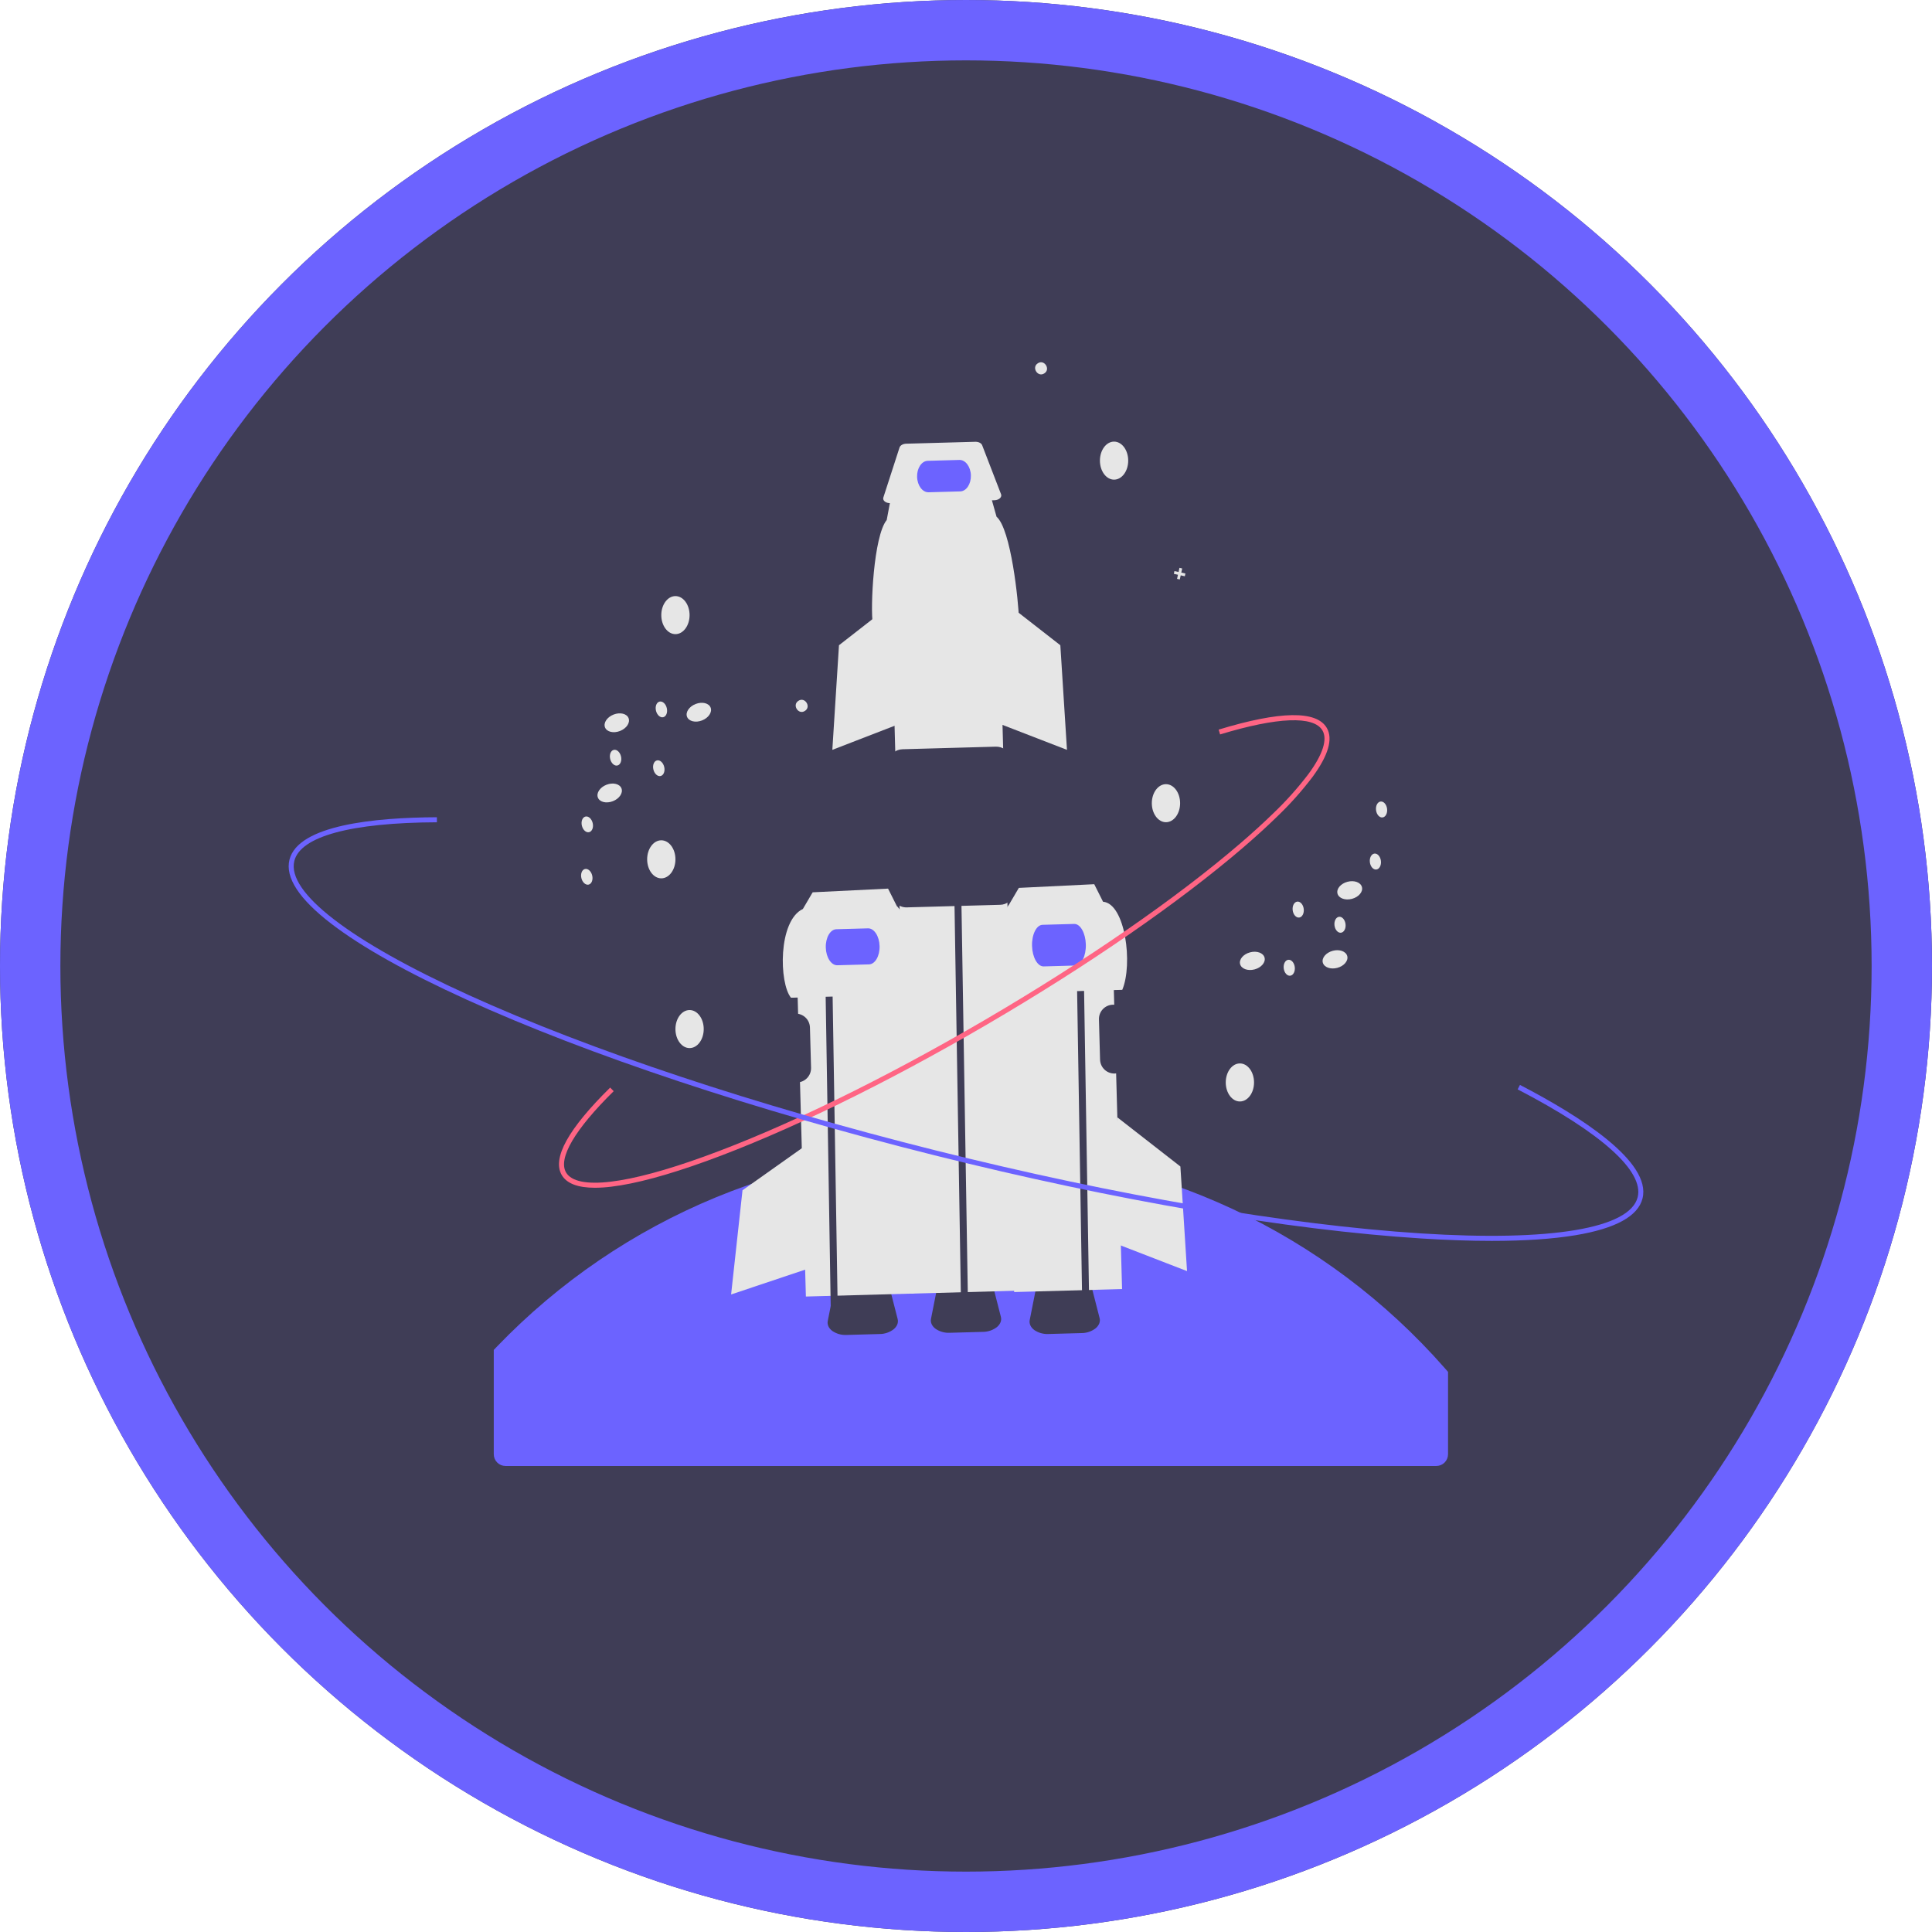 <svg width="1024" height="1024" viewBox="0 0 1024 1024" fill="none" xmlns="http://www.w3.org/2000/svg">
<circle cx="512" cy="512" r="512" fill="#3F3D56"/>
<circle cx="512" cy="512" r="496" stroke="#6C63FF" stroke-width="32"/>
<g clip-path="url(#clip0_815_4)">
<path d="M767.489 727.122V770.769C767.487 772.421 766.832 774.005 765.668 775.173C764.504 776.341 762.925 776.998 761.278 777H267.919C266.273 776.996 264.695 776.339 263.531 775.171C262.367 774.003 261.711 772.421 261.708 770.769V715.48C262.293 714.857 262.879 714.243 263.482 713.629C296.254 679.555 335.71 652.663 379.362 634.65C423.014 616.636 469.914 607.892 517.103 608.97C564.292 610.047 610.747 620.921 653.537 640.908C696.326 660.894 734.522 689.559 765.715 725.093C766.318 725.76 766.904 726.446 767.489 727.122Z" fill="#6C63FF"/>
<path d="M466.264 707.058L448.666 707.546C445.993 707.684 443.349 706.94 441.137 705.428C439.226 704.003 438.349 702.075 438.733 700.139L442.196 682.683C442.849 679.39 446.872 676.901 451.762 676.765L461.48 676.496C466.37 676.361 470.524 678.624 471.357 681.876L475.775 699.114C476.265 701.025 475.496 702.998 473.666 704.528C471.54 706.159 468.941 707.048 466.264 707.058V707.058Z" fill="#3F3D56"/>
<path d="M573.304 706.559L555.706 707.047C553.033 707.185 550.388 706.441 548.176 704.929C546.265 703.504 545.389 701.576 545.773 699.64L549.236 682.184C549.888 678.891 553.912 676.402 558.801 676.266L568.52 675.997C573.409 675.862 577.563 678.125 578.396 681.377L582.814 698.614C583.305 700.526 582.535 702.499 580.706 704.029C578.58 705.66 575.98 706.549 573.304 706.559V706.559Z" fill="#3F3D56"/>
<path d="M405.158 558.364C404.354 558.017 403.692 557.405 403.282 556.629C402.872 555.853 402.739 554.96 402.904 554.097C403.069 553.235 403.523 552.455 404.19 551.886C404.857 551.318 405.698 550.995 406.573 550.97L606.638 545.429C607.143 545.415 607.645 545.501 608.116 545.681C608.588 545.862 609.019 546.134 609.386 546.482C609.752 546.83 610.047 547.246 610.253 547.708C610.459 548.17 610.572 548.669 610.586 549.175V549.175C610.613 550.196 610.235 551.187 609.535 551.929C608.834 552.671 607.869 553.105 606.851 553.134L606.851 553.134L406.785 558.675C406.226 558.692 405.671 558.586 405.158 558.364Z" fill="#3F3D56"/>
<path d="M478.992 491.932L421.804 493.516L427.136 687.185L484.324 685.601L478.992 491.932Z" fill="#E6E6E6"/>
<path d="M480.443 488.452L469.45 518.49L469.46 655.341L482.855 659.194L480.443 488.452Z" fill="#E6E6E6"/>
<path d="M450.1 441.319C439.401 441.624 431.238 460.196 431.434 467.443L431.795 480.564L470.536 479.491L470.175 466.37C469.972 459.123 460.799 441.031 450.1 441.319Z" fill="#3F3D56"/>
<path d="M422.546 573.719C420.547 573.772 418.609 573.027 417.156 571.649C415.704 570.27 414.856 568.37 414.798 566.365L414.21 545.012C414.155 543.007 414.897 541.061 416.271 539.604C417.646 538.146 419.542 537.297 421.542 537.241C423.541 537.186 425.481 537.929 426.934 539.309C428.387 540.688 429.234 542.589 429.289 544.595L429.877 565.948C429.93 567.953 429.188 569.897 427.814 571.354C426.439 572.81 424.545 573.661 422.546 573.719V573.719Z" fill="#3F3D56"/>
<path d="M437.058 493.975L436.788 479.863L440.477 479.771L440.748 493.838L444.092 698.854L440.402 698.956" fill="#3F3D56"/>
<path d="M485.55 526.974L419.231 528.811C412.897 521.063 412.322 488.054 425.541 481.772L430.725 472.942L470.693 470.985L475.364 480.282C481.94 485.894 485.331 518.697 485.55 526.974Z" fill="#E6E6E6"/>
<path d="M460.589 511.143L443.818 511.607C440.582 511.697 437.83 507.486 437.685 502.221C437.54 496.956 440.056 492.599 443.292 492.509L460.063 492.044C463.299 491.955 466.051 496.166 466.196 501.431C466.34 506.696 463.825 511.053 460.589 511.143Z" fill="#6C63FF"/>
<path d="M428.112 606.372L393.543 630.866L387.503 686.093L427.831 672.577L428.112 606.372Z" fill="#E6E6E6"/>
<path d="M589.386 489.56L532.198 491.144L537.53 684.813L594.718 683.229L589.386 489.56Z" fill="#E6E6E6"/>
<path d="M533.568 489.1L545.335 518.841L548.865 655.647L535.574 659.847L533.568 489.1Z" fill="#E6E6E6"/>
<path d="M617.985 435.791C622.125 435.791 625.481 431.277 625.481 425.709C625.481 420.141 622.125 415.627 617.985 415.627C613.846 415.627 610.49 420.141 610.49 425.709C610.49 431.277 613.846 435.791 617.985 435.791Z" fill="#E6E6E6"/>
<path d="M657.17 583.803C661.309 583.803 664.665 579.29 664.665 573.721C664.665 568.153 661.309 563.64 657.17 563.64C653.03 563.64 649.674 568.153 649.674 573.721C649.674 579.29 653.03 583.803 657.17 583.803Z" fill="#E6E6E6"/>
<path d="M365.492 555.509C369.631 555.509 372.987 550.996 372.987 545.428C372.987 539.859 369.631 535.346 365.492 535.346C361.352 535.346 357.996 539.859 357.996 545.428C357.996 550.996 361.352 555.509 365.492 555.509Z" fill="#E6E6E6"/>
<path d="M559.378 438.977C548.679 439.282 540.516 457.854 540.712 465.101L541.073 478.222L579.813 477.149L579.452 464.028C579.249 456.781 570.077 438.689 559.378 438.977Z" fill="#3F3D56"/>
<path d="M570.455 498.393L570.185 484.281L573.874 484.188L574.145 498.255L577.489 703.272L573.799 703.374" fill="#3F3D56"/>
<path d="M594.827 524.633L528.509 526.47C527.353 519.46 528.849 486.745 534.819 479.431L540.003 470.602L579.971 468.645L584.642 477.941C596.442 478.906 600.57 511.053 594.827 524.633Z" fill="#E6E6E6"/>
<path d="M569.947 511.748L553.177 512.213C549.94 512.303 547.171 507.43 547.003 501.353C546.836 495.276 549.334 490.258 552.57 490.168L569.34 489.703C572.577 489.614 575.346 494.486 575.514 500.563C575.681 506.64 573.184 511.659 569.947 511.748Z" fill="#6C63FF"/>
<path d="M592.212 592.215L625.631 618.264L629.151 673.711L589.481 658.363L592.212 592.215Z" fill="#E6E6E6"/>
<path d="M357.996 336.107C362.136 336.107 365.492 331.593 365.492 326.025C365.492 320.457 362.136 315.943 357.996 315.943C353.856 315.943 350.5 320.457 350.5 326.025C350.5 331.593 353.856 336.107 357.996 336.107Z" fill="#E6E6E6"/>
<path d="M590.478 254.223C594.618 254.223 597.974 249.709 597.974 244.141C597.974 238.573 594.618 234.06 590.478 234.06C586.338 234.06 582.982 238.573 582.982 244.141C582.982 249.709 586.338 254.223 590.478 254.223Z" fill="#E6E6E6"/>
<path d="M350.5 465.539C354.64 465.539 357.996 461.025 357.996 455.457C357.996 449.889 354.64 445.375 350.5 445.375C346.361 445.375 343.005 449.889 343.005 455.457C343.005 461.025 346.361 465.539 350.5 465.539Z" fill="#E6E6E6"/>
<path d="M426.621 376.798C423.194 379.088 419.687 373.637 423.18 371.448C426.606 369.158 430.114 374.609 426.621 376.798Z" fill="#E6E6E6"/>
<path d="M553.51 197.9C550.083 200.19 546.576 194.739 550.069 192.551C553.495 190.261 557.003 195.712 553.51 197.9Z" fill="#E6E6E6"/>
<path d="M628.293 303.967L626.113 303.488L626.591 301.3L625.137 300.98L624.659 303.168L622.479 302.689L622.16 304.147L624.34 304.627L623.863 306.814L625.316 307.133L625.795 304.946L627.975 305.425L628.293 303.967Z" fill="#E6E6E6"/>
<path d="M497.914 209.081C487.215 209.385 479.052 227.957 479.249 235.205L479.61 248.325L518.35 247.252L517.989 234.132C517.786 226.885 508.614 208.793 497.914 209.081Z" fill="#3F3D56"/>
<path d="M520.982 705.915L503.384 706.402C500.711 706.54 498.067 705.796 495.855 704.285C493.944 702.859 493.067 700.932 493.451 698.996L496.914 681.54C497.567 678.247 501.59 675.757 506.48 675.622L516.198 675.352C521.088 675.217 525.242 677.48 526.075 680.732L530.493 697.97C530.983 699.881 530.214 701.854 528.384 703.384C526.258 705.016 523.659 705.904 520.982 705.915V705.915Z" fill="#3F3D56"/>
<path d="M528.83 292.606L471.641 294.19L482.419 685.671L539.607 684.087L528.83 292.606Z" fill="#E6E6E6"/>
<path d="M505.947 482.107L505.676 467.995L509.366 467.903L509.636 481.969L512.981 686.986L509.29 687.088" fill="#3F3D56"/>
<path d="M540.089 328.435L462.601 330.581C461.25 322.389 462.998 284.165 469.974 275.619L471.886 265.417L525.389 263.936L528.188 273.878C535.871 280.436 539.833 318.764 540.089 328.435Z" fill="#E6E6E6"/>
<path d="M527.08 265.14L471.868 266.669C469.83 266.726 468.147 265.652 468.109 264.272C468.104 264.073 468.133 263.875 468.195 263.686L476.771 237.185C477.138 236.05 478.6 235.217 480.306 235.17L516.922 234.155C518.628 234.108 520.133 234.859 520.563 235.972L530.583 261.958C531.096 263.287 529.912 264.67 527.94 265.047C527.656 265.101 527.369 265.132 527.08 265.14V265.14Z" fill="#E6E6E6"/>
<path d="M477.314 480.306C476.816 480.092 476.345 479.819 475.911 479.492C475.29 479.055 474.777 478.481 474.411 477.814C474.045 477.148 473.836 476.406 473.8 475.646L471.794 402.772C471.712 399.755 474.656 397.217 478.358 397.115L527.786 395.745C531.489 395.642 534.568 398.014 534.651 401.031L536.657 473.905C536.663 474.666 536.495 475.418 536.167 476.104C535.838 476.79 535.357 477.391 534.761 477.862C533.441 478.941 531.796 479.54 530.093 479.562L480.666 480.93C479.517 480.969 478.373 480.756 477.314 480.306Z" fill="#3F3D56"/>
<path d="M508.95 260.45L492.179 260.914C488.943 261.004 486.206 257.336 486.08 252.74C485.953 248.144 488.484 244.33 491.72 244.241L508.491 243.776C511.727 243.686 514.464 247.354 514.59 251.95C514.717 256.547 512.186 260.36 508.95 260.45Z" fill="#6C63FF"/>
<path d="M590.803 568.989C588.804 569.042 586.865 568.298 585.413 566.919C583.96 565.541 583.112 563.64 583.055 561.635L582.467 540.283C582.413 538.278 583.155 536.334 584.53 534.877C585.905 533.421 587.8 532.572 589.798 532.517C591.797 532.461 593.736 533.204 595.189 534.582C596.642 535.96 597.489 537.86 597.546 539.865L598.134 561.218C598.187 563.223 597.445 565.167 596.07 566.624C594.696 568.081 592.801 568.931 590.803 568.989Z" fill="#3F3D56"/>
<path d="M315.339 629.537C306.247 629.537 300.336 627.271 297.72 622.766C292.561 613.883 301.201 598.297 323.4 576.439L325.265 578.345C304.645 598.649 295.679 613.947 300.02 621.423C302.767 626.151 310.942 627.846 323.666 626.321C336.297 624.809 353.037 620.301 373.42 612.922C415.383 597.732 468.031 572.108 521.663 540.772C575.294 509.436 623.485 476.141 657.361 447.02C663.867 441.426 669.772 436.044 674.912 431.025C681.658 424.597 687.882 417.64 693.524 410.218C701.122 399.87 703.687 391.9 700.94 387.171C696.353 379.273 677.082 380.015 646.674 389.265L645.902 386.71C678.526 376.787 697.818 376.489 703.24 385.827C706.61 391.629 704.062 400.368 695.668 411.802C689.939 419.341 683.619 426.409 676.769 432.938C671.589 437.996 665.642 443.416 659.093 449.047C625.099 478.27 576.769 511.665 523.003 543.079C469.236 574.494 416.434 600.19 374.324 615.434C353.751 622.881 336.814 627.436 323.981 628.972C321.114 629.331 318.228 629.52 315.339 629.537V629.537Z" fill="#FF6584"/>
<path d="M528.581 315.942L562 341.992L565.519 397.438L525.85 382.091L528.581 315.942Z" fill="#E6E6E6"/>
<path d="M478.095 315.942L444.676 341.992L441.157 397.438L480.826 382.091L478.095 315.942Z" fill="#E6E6E6"/>
<path d="M328.598 387.444C332.051 386.103 334.097 383.063 333.167 380.653C332.237 378.243 328.683 377.377 325.23 378.718C321.776 380.058 319.731 383.099 320.661 385.509C321.591 387.919 325.144 388.785 328.598 387.444Z" fill="#E6E6E6"/>
<path d="M372.08 381.849C375.534 380.508 377.579 377.468 376.65 375.058C375.72 372.648 372.166 371.782 368.712 373.123C365.259 374.464 363.213 377.504 364.143 379.914C365.073 382.324 368.627 383.19 372.08 381.849Z" fill="#E6E6E6"/>
<path d="M324.827 424.655C328.28 423.314 330.326 420.274 329.396 417.864C328.466 415.454 324.912 414.588 321.459 415.928C318.005 417.269 315.96 420.31 316.89 422.72C317.82 425.129 321.373 425.996 324.827 424.655Z" fill="#E6E6E6"/>
<path d="M312.247 441.068C313.832 440.692 314.679 438.535 314.14 436.251C313.601 433.966 311.88 432.419 310.295 432.795C308.711 433.172 307.864 435.328 308.403 437.613C308.942 439.897 310.663 441.444 312.247 441.068Z" fill="#E6E6E6"/>
<path d="M311.989 468.858C313.573 468.482 314.42 466.325 313.881 464.041C313.342 461.756 311.621 460.209 310.037 460.586C308.452 460.962 307.605 463.119 308.144 465.403C308.683 467.687 310.404 469.234 311.989 468.858Z" fill="#E6E6E6"/>
<path d="M350.152 411.3C351.736 410.923 352.584 408.767 352.045 406.482C351.506 404.198 349.784 402.651 348.2 403.027C346.616 403.403 345.768 405.56 346.307 407.844C346.846 410.129 348.568 411.676 350.152 411.3Z" fill="#E6E6E6"/>
<path d="M327.251 405.722C328.835 405.345 329.683 403.189 329.144 400.904C328.605 398.62 326.883 397.073 325.299 397.449C323.714 397.825 322.867 399.982 323.406 402.266C323.945 404.551 325.667 406.098 327.251 405.722Z" fill="#E6E6E6"/>
<path d="M351.524 380.133C353.109 379.757 353.956 377.6 353.417 375.315C352.878 373.031 351.157 371.484 349.572 371.86C347.988 372.236 347.141 374.393 347.68 376.677C348.219 378.962 349.94 380.509 351.524 380.133Z" fill="#E6E6E6"/>
<path d="M708.792 512.985C712.371 512.029 714.734 509.23 714.071 506.733C713.408 504.236 709.97 502.987 706.391 503.943C702.813 504.899 700.449 507.698 701.112 510.195C701.775 512.692 705.214 513.941 708.792 512.985Z" fill="#E6E6E6"/>
<path d="M664.961 513.8C668.539 512.844 670.903 510.045 670.24 507.548C669.577 505.051 666.139 503.802 662.56 504.757C658.982 505.713 656.618 508.512 657.281 511.009C657.944 513.506 661.382 514.756 664.961 513.8Z" fill="#E6E6E6"/>
<path d="M716.579 476.407C720.157 475.451 722.521 472.652 721.858 470.155C721.195 467.658 717.756 466.409 714.178 467.365C710.599 468.321 708.236 471.12 708.899 473.617C709.562 476.114 713 477.363 716.579 476.407Z" fill="#E6E6E6"/>
<path d="M729.506 460.859C731.122 460.658 732.198 458.607 731.911 456.277C731.623 453.947 730.079 452.221 728.464 452.422C726.848 452.623 725.771 454.675 726.059 457.004C726.347 459.334 727.891 461.06 729.506 460.859Z" fill="#E6E6E6"/>
<path d="M732.779 433.263C734.395 433.062 735.471 431.011 735.183 428.681C734.895 426.351 733.352 424.626 731.736 424.827C730.12 425.028 729.044 427.079 729.332 429.409C729.62 431.739 731.163 433.464 732.779 433.263Z" fill="#E6E6E6"/>
<path d="M688.597 486.313C690.212 486.112 691.289 484.061 691.001 481.731C690.713 479.401 689.17 477.675 687.554 477.876C685.938 478.077 684.862 480.129 685.15 482.459C685.438 484.788 686.981 486.514 688.597 486.313Z" fill="#E6E6E6"/>
<path d="M710.756 494.358C712.372 494.157 713.448 492.106 713.161 489.776C712.873 487.446 711.329 485.72 709.714 485.921C708.098 486.122 707.021 488.174 707.309 490.504C707.597 492.833 709.141 494.559 710.756 494.358Z" fill="#E6E6E6"/>
<path d="M683.85 517.145C685.466 516.944 686.542 514.893 686.254 512.563C685.966 510.233 684.423 508.507 682.807 508.708C681.192 508.909 680.115 510.961 680.403 513.291C680.691 515.62 682.234 517.346 683.85 517.145Z" fill="#E6E6E6"/>
<path d="M790.685 657.7C779.227 657.7 766.67 657.266 753.012 656.397C682.367 651.897 590.862 636.253 495.351 612.347C399.84 588.441 311.734 559.128 247.264 529.81C215.859 515.528 191.756 502.009 175.625 489.627C158.546 476.52 151.076 465.095 153.42 455.67C157.988 437.31 198.436 433.293 231.563 433.156L231.574 435.826C186.082 436.014 159.244 443.291 156.004 456.317C151.876 472.907 185.54 498.808 248.364 527.378C312.692 556.632 400.635 585.889 495.995 609.757C591.355 633.625 682.692 649.242 753.181 653.732C822.019 658.118 863.87 651.118 867.997 634.527C871.424 620.752 848.832 600.46 804.384 577.388L805.608 575.017C837.904 591.782 875.393 615.826 870.58 635.173C868.235 644.598 856.289 651.163 835.073 654.686C822.979 656.693 808.125 657.7 790.685 657.7Z" fill="#6C63FF"/>
</g>
<defs>
<clipPath id="clip0_815_4">
<rect width="718" height="585" fill="white" transform="translate(153 192)"/>
</clipPath>
</defs>
</svg>
